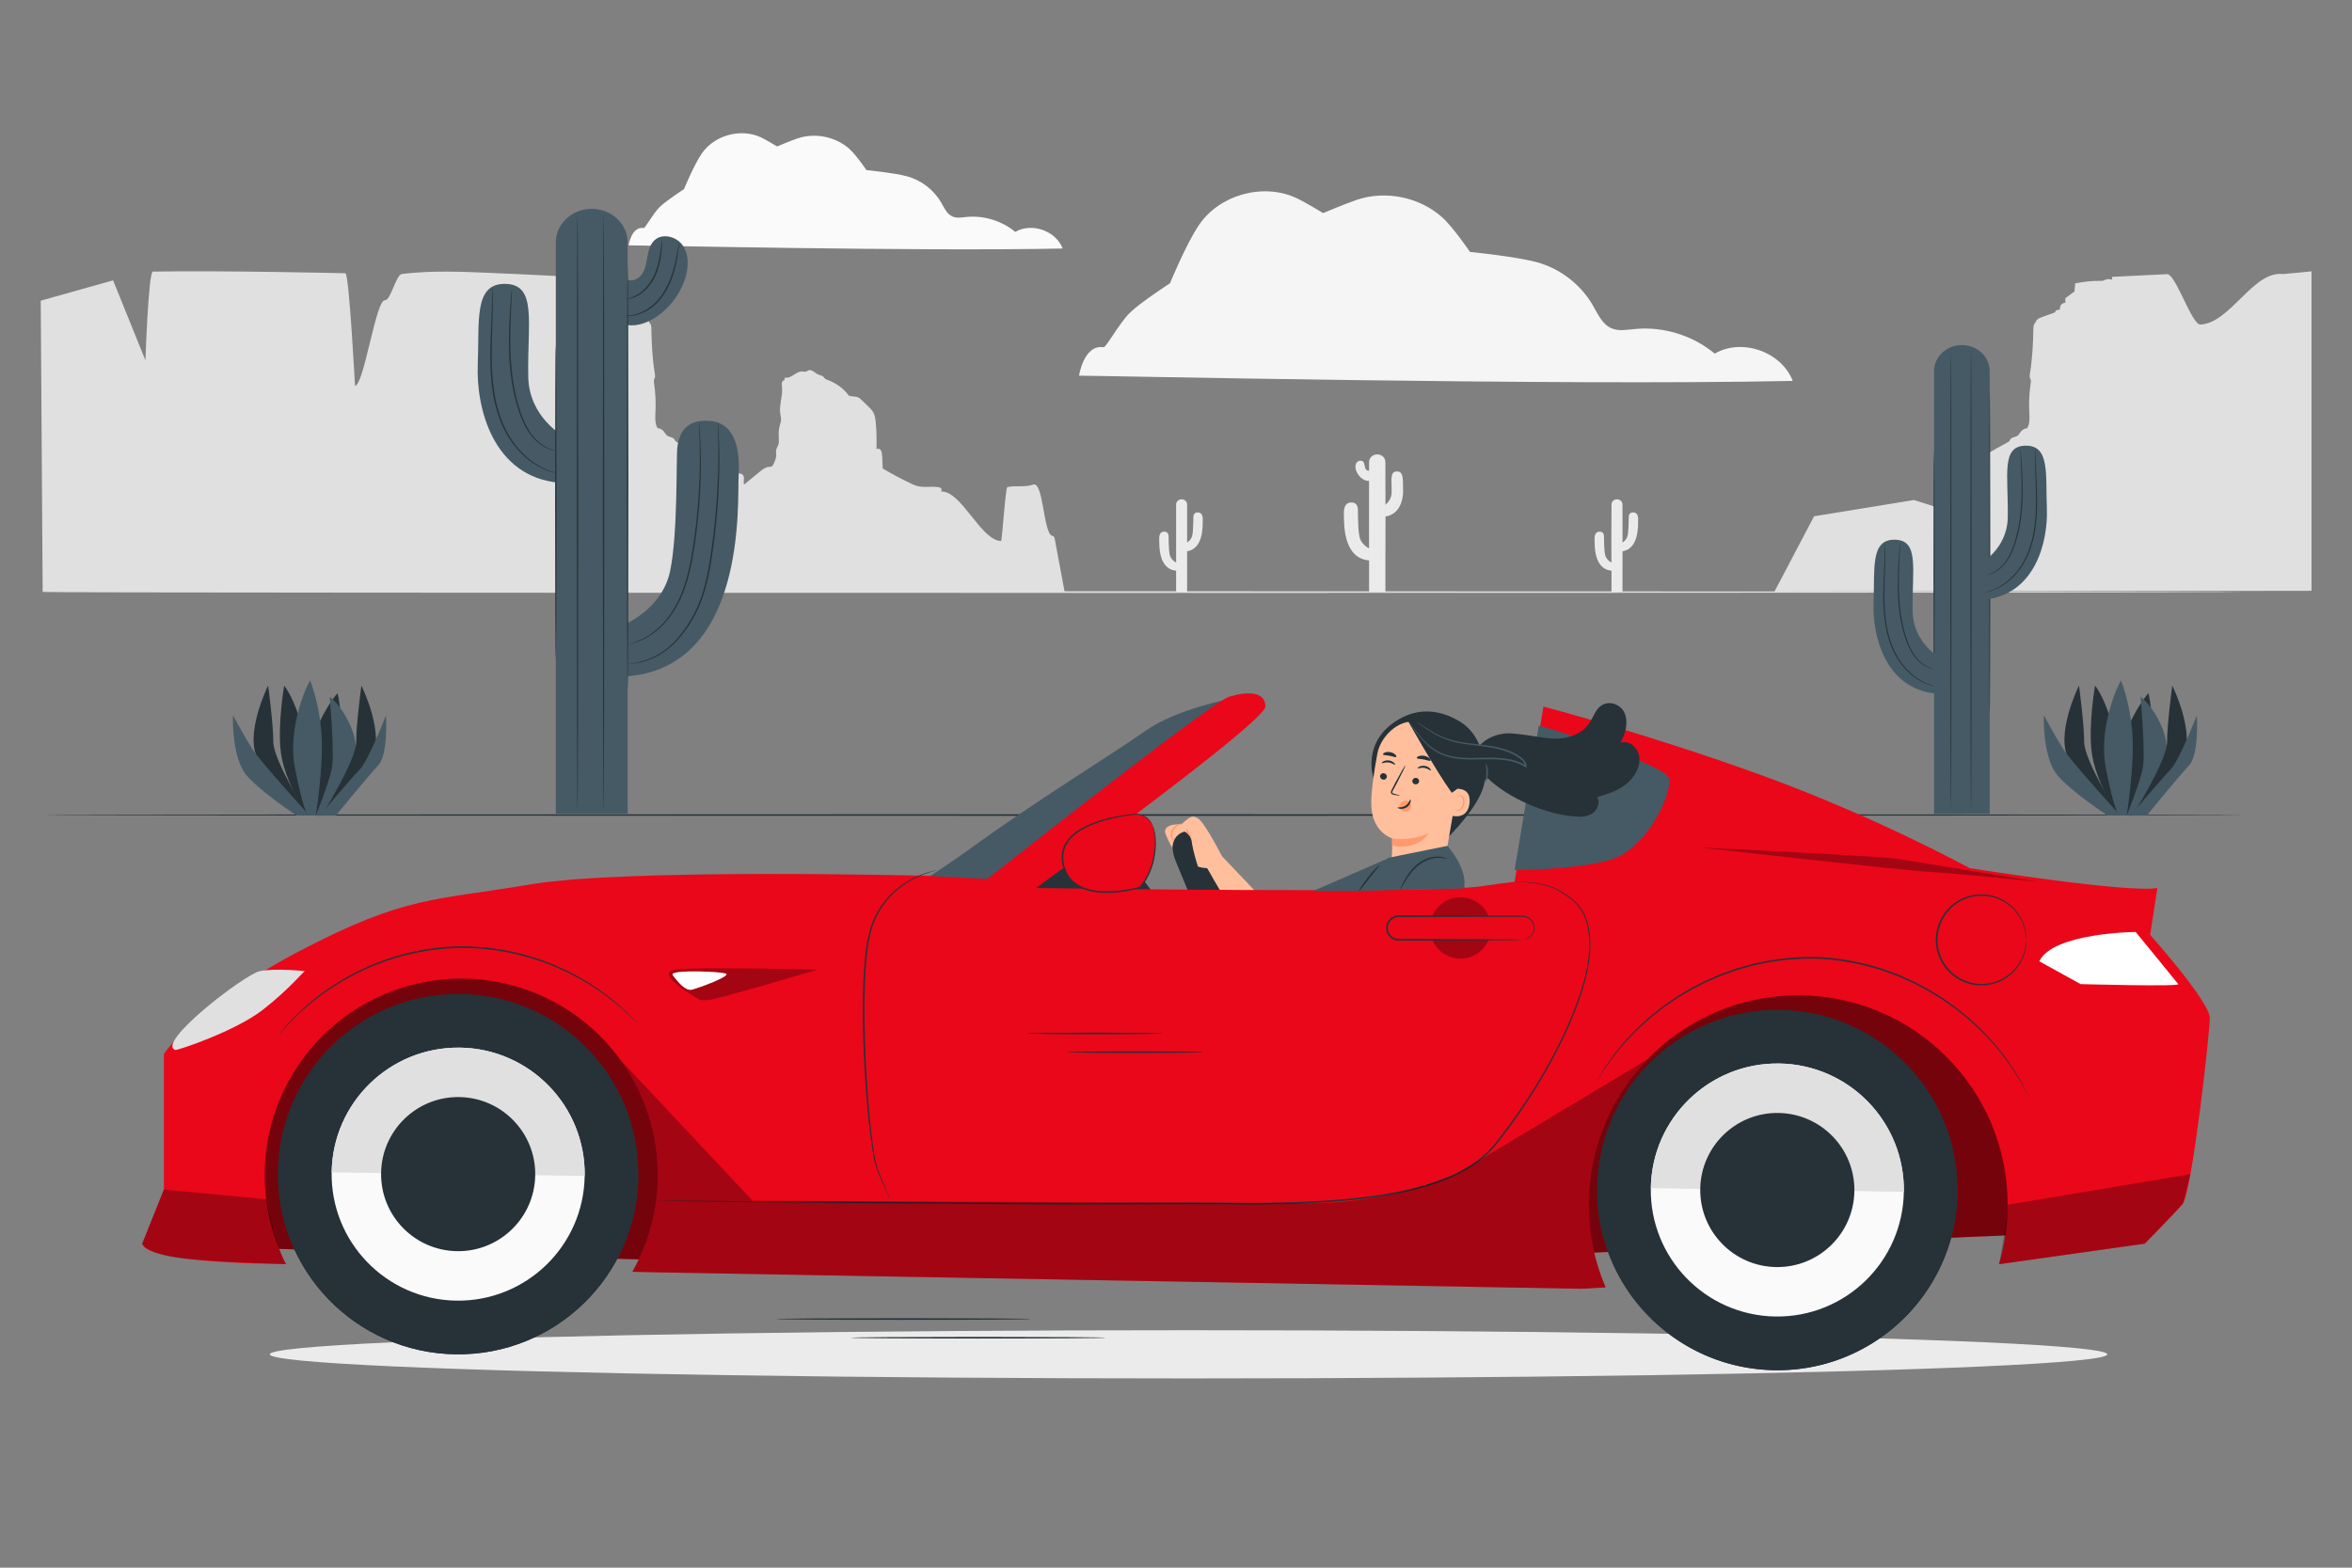 <svg xmlns="http://www.w3.org/2000/svg" viewBox="0 0 750 500"><rect x="0" y="0" width="750" height="500" fill="#808080" stroke="none"/><g id="freepik--background-complete--inject-233"><ellipse cx="378.99" cy="431.95" rx="292.97" ry="7.69" style="fill:#ebebeb;"></ellipse><path d="M13.61,188.84c0,.87-.62-92.94-.62-92.94l23.07-6.48,10.32,25.5s.91-27.41,2.32-28.29c22.3-.4,61.45,.52,61.45,.52,1.19,.36,3.05,35.91,3.05,35.91,2.89-.27,6.64-27.48,9.54-27.3,1.83,.12,3.56-8.14,5.38-8.37,9.5-1.17,19.11-.75,28.67-.33,2.76,.12,5.52,.24,8.28,.36,5.93,.26,11.66,.61,17.59,.87-.13,.3-.19,.76,.12,.84,.1,.02,.2,0,.3-.03,.55-.15,1.15-.11,1.68,.11,.22,.09,.43,.21,.66,.28,.28,.08,.59,.08,.88,.07,2.67-.03,5.48,.25,8.09,.81-.04,.73,.23,1.83,.19,2.56,.97,.71,1.95,1.43,2.92,2.14,.01,.46,.02,1.05,.03,1.51,.89-.07,1.74,.77,1.67,1.66,0,.12-.03,.24,.03,.34,.05,.08,.13,.13,.22,.16,.24,.09,.51,.08,.76,.14,.25,.07,.59,.47,.57,.72,1.45,.53,2.9,1.05,4.35,1.58,.38,.14,.76,.28,1.08,.52,.32,.24,.83,.82,.85,1.22,.56,.39,.63,1.17,.64,1.85,.11,4.76,.3,9.53,1.08,14.22,.08,.5,.17,1.02,.02,1.5-.08,.24-.21,.45-.27,.69-.08,.31-.03,.64,.02,.95,.48,3.2,.63,6.46,.44,9.69-.09,1.48-.13,3.51,.71,4.73,.74,.07,1.45,.44,1.93,1.01,.4,.47,.67,1.08,1.18,1.43,.68,.47,1.71,.4,2.2,1.07,.14,.19,.21,.42,.36,.6,.15,.18,.36,.29,.56,.41,1.15,.63,2.3,1.26,3.45,1.89,1.32,.72,2.64,1.45,3.78,2.42,.67,.57,1.27,1.22,1.99,1.72,2.47,1.7,6.09,1.45,8.08,3.69,.88,0,1.75,.07,2.61,.22,.35,.06,.71,.14,.97,.38,.79,.72,.13,2.16,.44,3.18,1.71-1.4,3.41-2.8,5.12-4.2,.81-.67,1.69-1.36,2.74-1.46,.36-.03,.75,0,1.05-.21,.21-.15,.33-.39,.45-.62,.46-.94,.92-1.91,.92-2.95,0-.54-.13-1.08-.03-1.6,.12-.61,.53-1.13,.72-1.73,.16-.52,.15-1.08,.13-1.63-.05-1.43-.12-2.88,.24-4.27,.16-.6,.4-1.18,.46-1.8,.07-.77-.16-1.54-.26-2.31-.36-2.75,.86-5.52,.58-8.28-.05-.47-.14-.95-.04-1.41,.1-.46,.3-.76,.77-.8,.05-.3,.1-.61,.16-.91,1.94,.59,3.57-2.04,5.59-1.91,.38,.02,.77,.15,1.13,.04,.28-.08,.51-.28,.78-.39,1.08-.42,2.04,.79,3.1,1.28,.6,.28,1.34,.34,1.79,.83,.16,.17,.26,.38,.44,.53,.18,.16,.42,.25,.65,.33,1.23,.45,2.41,1.05,3.51,1.78,.62,.41,1.19,.88,1.73,1.39,.59,.56,1.24,1.21,1.64,1.88,.97,.41,2.15,.16,3.1,.63,.41,.2,.74,.52,1.06,.83,.66,.64,1.32,1.28,1.99,1.92,.65,.62,1.3,1.26,1.73,2.05,.52,.96,.65,2.07,.76,3.16,.27,2.87,.31,5.63,.23,8.52,.38-.32,1-.14,1.31,.25,.31,.39,.38,.91,.44,1.4,.18,1.47,.15,3.02,.23,4.5,2.92,1.74,5.91,3.34,8.98,4.8,.61,.29,1.22,.58,1.87,.76,2.22,.64,4.6,.05,6.88,.41,.32,.05,.66,.13,.89,.35,.24,.22,.2,.81-.01,1.05,6.47-.38,12.68,15.63,19.15,15.77,.36-.5,1.39-17.03,1.99-17.18,2.63-.64,5.64,.14,8.18-.8,3.39-1.26,3.26,15.55,6.12,16.31,.37,.1,.69,.34,.76,.72l3.22,17.19H13.61Z" style="fill:#e0e0e0;"></path><path d="M565.85,188.65l12.62-23.99,31.84-5.19,15.19,4.84,5.45-17.19c.72-.5,1.32-1.15,1.99-1.72,1.14-.97,2.47-1.7,3.78-2.42,1.15-.63,2.3-1.26,3.45-1.89,.2-.11,.41-.23,.56-.41,.15-.18,.22-.41,.36-.6,.48-.67,1.51-.61,2.2-1.07,.51-.35,.78-.96,1.18-1.43,.48-.57,1.19-.93,1.93-1.01,.84-1.22,.8-3.25,.71-4.73-.19-3.23-.04-6.49,.44-9.69,.05-.32,.1-.64,.02-.95-.06-.24-.19-.46-.27-.69-.15-.48-.07-1,.02-1.5,.78-4.7,.97-9.47,1.08-14.22,.02-.68,.08-1.46,.64-1.85,.03-.4,.53-.98,.85-1.22,.32-.24,.71-.38,1.08-.52,1.45-.53,2.9-1.05,4.35-1.58-.03-.26,.32-.66,.57-.72,.25-.07,.52-.06,.76-.14,.09-.03,.17-.08,.22-.16,.06-.1,.04-.22,.03-.34-.06-.89,.79-1.73,1.67-1.66,.01-.46,.02-1.05,.03-1.51,.97-.71,1.95-1.43,2.92-2.14-.04-.73,.23-1.83,.19-2.56,2.61-.56,5.42-.84,8.09-.81,.3,0,.6,0,.88-.07,.23-.07,.44-.19,.66-.28,.53-.22,1.13-.26,1.68-.11,.1,.03,.2,.06,.3,.03,.32-.08,.26-.54,.12-.84,5.93-.26,11.66-.61,17.59-.87,2.76-.12,7.86,16.19,10.62,16.07,9.56-.42,16.83-17.27,26.33-16.1l9.11-.86v101.88l-171.26,.25Z" style="fill:#e0e0e0;"></path><path d="M351.92,110.74c.8,.13,4.95-7.64,8.4-11.01,3.45-3.37,12.76-9.38,12.76-9.38,0,0,5.13-12.52,9.24-18.58,6.56-9.69,20.48-13.54,31.08-8.6,2.74,1.27,8.51,4.79,8.51,4.79,0,0,7.07-2.97,10.62-4.19,9.18-3.14,19.97-.98,27.24,5.44,3.48,3.07,8.98,11.14,8.98,11.14,0,0,14.53,1.45,21.21,3.25,7.48,2.01,14.08,7.08,17.96,13.79,1.6,2.76,2.99,6.02,5.91,7.3,2.28,1,4.88,.5,7.36,.26,9.12-.91,18.55,1.98,25.6,7.84,8.62-5.06,21.29-.62,24.87,8.7-75.95,1.61-225.88-1.8-227.58-1.67,0,0,1.51-10.06,7.85-9.07Z" style="fill:#f5f5f5;"></path><path d="M205.24,72.74c.49,.08,3.01-4.65,5.11-6.7,2.1-2.05,7.76-5.71,7.76-5.71,0,0,3.12-7.62,5.62-11.3,3.99-5.89,12.46-8.23,18.9-5.23,1.66,.78,5.17,2.91,5.17,2.91,0,0,4.3-1.81,6.46-2.55,5.58-1.91,12.15-.6,16.57,3.31,2.12,1.87,5.46,6.78,5.46,6.78,0,0,8.84,.88,12.9,1.97,4.55,1.22,8.57,4.31,10.92,8.38,.97,1.68,1.82,3.66,3.59,4.44,1.38,.61,2.97,.31,4.47,.16,5.54-.55,11.28,1.21,15.57,4.77,5.24-3.08,12.95-.38,15.13,5.29-46.19,.98-137.38-1.1-138.42-1.01,0,0,.92-6.12,4.77-5.52Z" style="fill:#fafafa;"></path><path d="M715.8,188.84c0,.14-157.2,.26-351.08,.26s-351.11-.12-351.11-.26,157.17-.26,351.11-.26,351.08,.12,351.08,.26Z" style="fill:#e0e0e0;"></path><g><path d="M436.57,188.7h5.2v-41.34c0-1.35-1.16-2.44-2.6-2.44h0c-1.43,0-2.6,1.09-2.6,2.44v41.34Z" style="fill:#ebebeb;"></path><path d="M436.67,150.02c-.38,.22-.9,0-1.15-.37-.25-.37-.31-.82-.38-1.26-.08-.44-.19-.9-.52-1.19-.59-.53-1.62-.25-2.06,.41-.44,.66-.4,1.54-.17,2.3,.37,1.22,1.2,2.3,2.29,2.96,.67,.41,1.52,.66,2.25,.38" style="fill:#ebebeb;"></path><path d="M441.16,161.4s2.54-1.34,2.6-4.31c.08-3.95-.68-6.73,1.71-6.73,2.24,0,1.81,2.72,1.94,5.82,.13,3.11-1.07,8.16-5.95,8.57,0,0-1.51-1.53-.31-3.35Z" style="fill:#ebebeb;"></path><path d="M436.84,175.02s-2.78-1.09-3.35-3.91c-.57-2.81-.42-8.23-.52-8.96-.1-.73-.42-2.04-2.34-1.88-1.93,.16-2.19,2.24-2.08,3.96,.1,1.72-.69,14.05,8.3,14.53,0,0,1.42-1.62,0-3.75Z" style="fill:#ebebeb;"></path><path d="M441.77,177.5s.05-5.08,.05-11.36-.02-11.36-.05-11.36-.05,5.08-.05,11.36,.02,11.36,.05,11.36Z" style="fill:#e0e0e0;"></path><path d="M436.57,179.67s.05-6.85,.05-15.3-.02-15.31-.05-15.31-.05,6.85-.05,15.31,.02,15.3,.05,15.3Z" style="fill:#e0e0e0;"></path><path d="M440.19,188.48s.05-9.66,.05-21.58-.02-21.58-.05-21.58-.05,9.66-.05,21.58,.02,21.58,.05,21.58Z" style="fill:#e0e0e0;"></path><path d="M438.31,188.48s.05-9.66,.05-21.58-.02-21.58-.05-21.58-.05,9.66-.05,21.58,.02,21.58,.05,21.58Z" style="fill:#e0e0e0;"></path><path d="M431.41,160.34s0,.02,0,.05v.14c-.02,.12-.04,.3-.05,.53-.03,.46-.06,1.12-.07,1.94-.02,1.64,.08,3.91,.46,6.38,.19,1.24,.44,2.41,.85,3.42,.4,1.01,.98,1.83,1.58,2.4,.6,.57,1.2,.89,1.63,1.04,.43,.16,.69,.18,.69,.18,0,0-.01,0-.04-.02l-.13-.04c-.06-.01-.13-.04-.21-.06-.08-.03-.18-.06-.28-.1-.42-.16-1.01-.49-1.6-1.06-.59-.56-1.15-1.38-1.55-2.38-.4-1-.65-2.17-.84-3.4-.38-2.47-.49-4.67-.49-6.31,0-.82,.02-1.54,.04-2,0-.22,.02-.4,.02-.53v-.14s0-.05,0-.05Z" style="fill:#e0e0e0;"></path><path d="M430.05,160.4s0,.02,0,.05v.15c-.02,.14-.04,.33-.05,.59-.03,.51-.05,1.26-.05,2.18,.02,1.9,.16,4.45,.61,7.17,.23,1.39,.57,2.71,1.16,3.78,.58,1.07,1.28,1.95,2.03,2.51,.37,.28,.74,.48,1.07,.63,.34,.14,.64,.23,.9,.28,.13,.02,.24,.05,.34,.06l.25,.02h.15s.05,.02,.05,.01c0,0-.02,0-.05-.01l-.15-.02-.25-.03-.33-.07c-.25-.06-.55-.15-.88-.3-.33-.15-.69-.36-1.05-.64-.73-.56-1.41-1.43-1.99-2.5-.58-1.07-.91-2.38-1.14-3.76-.45-2.77-.6-5.31-.64-7.15-.02-.92,0-1.66,.02-2.18,0-.25,.02-.45,.02-.59v-.15s0-.05,0-.05Z" style="fill:#e0e0e0;"></path><path d="M441.67,164.05s.05,0,.16-.03c.1-.02,.25-.06,.44-.12,.37-.12,.9-.37,1.46-.8,.72-.56,.98-.78,1.6-1.88,.47-.82,.79-1.81,.97-2.87,.18-1.07,.21-2.1,.2-3.03-.01-.93-.06-1.77-.08-2.47-.03-.7-.04-1.27-.04-1.67v-.45c0-.1,0-.16,0-.16s0,.05-.02,.16c0,.1-.01,.26-.02,.45-.01,.39-.01,.96,0,1.67,.02,.7,.06,1.54,.06,2.47,0,.93-.03,1.95-.21,3.01-.18,1.05-.5,2.04-.95,2.84-.45,.81-1.02,1.44-1.57,1.87-.55,.44-1.07,.69-1.43,.82-.18,.07-.33,.11-.43,.14-.1,.03-.15,.04-.15,.05Z" style="fill:#e0e0e0;"></path><path d="M444.94,150.69s0,.05,0,.13c0,.1,0,.22,.02,.38,.02,.34,.04,.81,.07,1.39,.05,1.17,.11,2.81-.13,4.59-.12,.89-.32,1.72-.57,2.46-.33,.99-.49,1.26-.96,1.8-.38,.44-.79,.7-1.09,.83-.3,.13-.48,.16-.48,.17,0,0,.05,0,.13-.02,.08-.02,.21-.05,.36-.11,.31-.12,.73-.37,1.13-.82,.4-.44,.74-1.08,.99-1.82,.25-.74,.46-1.58,.58-2.47,.24-1.79,.17-3.43,.11-4.6-.03-.59-.07-1.06-.1-1.39l-.04-.38c0-.09-.02-.13-.02-.13Z" style="fill:#e0e0e0;"></path><path d="M434.07,147.18s0,.08,0,.21,.02,.33,.04,.58c.05,.49,.15,1.17,.48,1.86,.42,.9,.75,1.13,1.3,1.4,.22,.11,.41,.17,.55,.2,.14,.03,.21,.03,.21,.02,0-.02-.31-.04-.73-.28-.42-.23-.92-.71-1.24-1.38-.32-.67-.43-1.34-.5-1.82-.03-.22-.06-.42-.08-.57-.02-.14-.03-.21-.04-.21Z" style="fill:#e0e0e0;"></path><path d="M432.83,147.32s0,.1,.02,.28c.02,.18,.06,.45,.11,.77,.12,.64,.3,1.55,.79,2.44,.27,.49,.58,.85,.89,1.11,.33,.29,.69,.48,1,.6,.31,.11,.58,.15,.76,.16,.09,0,.16,0,.21,0,.05,0,.07,0,.07,0,0-.02-.42,.02-1.03-.22-.3-.12-.64-.32-.96-.6-.32-.28-.62-.66-.86-1.09-.49-.87-.68-1.77-.81-2.4-.06-.31-.11-.56-.15-.76-.03-.18-.06-.28-.06-.28Z" style="fill:#e0e0e0;"></path></g><g><path d="M513.88,188.7h3.49v-27.81c0-.91-.78-1.64-1.75-1.64h0c-.97,0-1.75,.73-1.75,1.64v27.81Z" style="fill:#ebebeb;"></path><path d="M514.06,179.5s-1.87-.74-2.25-2.63c-.39-1.89-.28-5.54-.35-6.03-.07-.49-.28-1.37-1.58-1.26s-1.47,1.51-1.4,2.66c.07,1.16-.46,9.45,5.58,9.78,0,0,.96-1.09,0-2.52Z" style="fill:#ebebeb;"></path><path d="M517.37,181.17s.03-3.42,.03-7.64-.02-7.64-.03-7.64-.03,3.42-.03,7.64,.02,7.64,.03,7.64Z" style="fill:#e0e0e0;"></path><path d="M513.88,182.62s.03-4.61,.03-10.29-.02-10.3-.03-10.3-.03,4.61-.03,10.3,.02,10.29,.03,10.29Z" style="fill:#e0e0e0;"></path><path d="M516.32,188.55s.03-6.5,.03-14.51-.02-14.51-.03-14.51-.03,6.5-.03,14.51,.02,14.51,.03,14.51Z" style="fill:#e0e0e0;"></path><path d="M515.05,188.55s.03-6.5,.03-14.51-.02-14.51-.03-14.51-.03,6.5-.03,14.51,.02,14.51,.03,14.51Z" style="fill:#e0e0e0;"></path><path d="M510.41,169.62s0,.01,0,.03v.09c-.02,.08-.03,.2-.04,.35-.02,.31-.04,.75-.05,1.3-.01,1.1,.05,2.63,.31,4.29,.13,.83,.3,1.62,.57,2.3,.27,.68,.66,1.23,1.07,1.61,.4,.38,.81,.6,1.1,.7,.29,.11,.46,.12,.46,.12,0,0,0,0-.03-.01l-.09-.02s-.09-.02-.14-.04c-.06-.02-.12-.04-.19-.07-.28-.11-.68-.33-1.07-.71-.4-.38-.77-.93-1.04-1.6-.27-.67-.44-1.46-.56-2.29-.26-1.66-.33-3.14-.33-4.24,0-.55,.01-1.04,.03-1.34v-.35l.02-.09s0-.03,0-.03Z" style="fill:#e0e0e0;"></path><path d="M509.49,169.66s0,.01,0,.03v.1c-.02,.09-.03,.23-.04,.4-.02,.35-.04,.85-.03,1.47,.01,1.28,.11,2.99,.41,4.82,.15,.93,.38,1.82,.78,2.55,.39,.72,.86,1.31,1.36,1.69,.25,.19,.5,.32,.72,.43,.23,.09,.43,.16,.6,.19,.09,.02,.16,.03,.23,.04l.17,.02h.1s.04,.01,.04,0c0,0-.01,0-.03,0l-.1-.02-.17-.02-.22-.05c-.17-.04-.37-.1-.59-.2-.22-.1-.47-.24-.71-.43-.49-.38-.95-.96-1.34-1.68-.39-.72-.62-1.6-.77-2.53-.31-1.86-.4-3.57-.43-4.81-.01-.62,0-1.12,.01-1.47v-.4l.02-.1s0-.04,0-.04Z" style="fill:#e0e0e0;"></path><g><path d="M516.78,173.36s1.87-.74,2.25-2.63,.28-5.54,.35-6.03,.28-1.37,1.58-1.26,1.47,1.51,1.4,2.66c-.07,1.16,.46,9.45-5.58,9.78,0,0-.96-1.09,0-2.52Z" style="fill:#ebebeb;"></path><path d="M520.43,163.49s0,.01,0,.03v.09c.02,.08,.03,.2,.04,.35,.02,.31,.04,.75,.05,1.31,.01,1.1-.05,2.63-.31,4.29-.13,.83-.3,1.62-.57,2.3-.27,.68-.66,1.23-1.07,1.61-.4,.38-.81,.6-1.1,.7-.29,.11-.46,.12-.46,.12,0,0,0,0,.03-.01l.09-.02s.09-.02,.14-.04c.06-.02,.12-.04,.19-.07,.28-.11,.68-.33,1.07-.71,.4-.38,.77-.93,1.04-1.6,.27-.67,.44-1.46,.56-2.29,.26-1.66,.33-3.14,.33-4.24,0-.55-.01-1.04-.03-1.34v-.35l-.02-.09s0-.03,0-.03Z" style="fill:#e0e0e0;"></path><path d="M521.35,163.53s0,.01,0,.04v.1c.02,.09,.03,.22,.04,.4,.02,.35,.04,.85,.03,1.47-.01,1.28-.11,2.99-.41,4.82-.15,.93-.38,1.82-.78,2.55-.39,.72-.86,1.31-1.36,1.69-.25,.19-.5,.32-.72,.43-.23,.09-.43,.16-.6,.19-.09,.02-.16,.03-.23,.04l-.17,.02h-.1s-.04,.01-.04,0c0,0,.01,0,.03,0l.1-.02,.17-.02,.22-.05c.17-.04,.37-.1,.59-.2,.22-.1,.47-.24,.71-.43,.49-.38,.95-.96,1.34-1.68,.39-.72,.62-1.6,.77-2.53,.31-1.86,.4-3.57,.43-4.81,.01-.62,0-1.12-.01-1.47,0-.17-.01-.3-.01-.4v-.1s0-.04,0-.04Z" style="fill:#e0e0e0;"></path></g></g><g><path d="M375.05,188.7h3.49v-27.81c0-.91-.78-1.64-1.75-1.64h0c-.97,0-1.75,.73-1.75,1.64v27.81Z" style="fill:#ebebeb;"></path><path d="M375.23,179.5s-1.87-.74-2.25-2.63c-.39-1.89-.28-5.54-.35-6.03-.07-.49-.28-1.37-1.58-1.26s-1.47,1.51-1.4,2.66c.07,1.16-.46,9.45,5.58,9.78,0,0,.96-1.09,0-2.52Z" style="fill:#ebebeb;"></path><path d="M378.54,181.17s.03-3.42,.03-7.64-.02-7.64-.03-7.64-.03,3.42-.03,7.64,.02,7.64,.03,7.64Z" style="fill:#e0e0e0;"></path><path d="M375.05,182.62s.03-4.61,.03-10.29-.02-10.3-.03-10.3-.03,4.61-.03,10.3,.02,10.29,.03,10.29Z" style="fill:#e0e0e0;"></path><path d="M377.49,188.55s.03-6.5,.03-14.51-.02-14.51-.03-14.51-.03,6.5-.03,14.51,.02,14.51,.03,14.51Z" style="fill:#e0e0e0;"></path><path d="M376.22,188.55s.03-6.5,.03-14.51-.02-14.51-.03-14.51-.03,6.5-.03,14.51,.02,14.51,.03,14.51Z" style="fill:#e0e0e0;"></path><path d="M371.58,169.62s0,.01,0,.03v.09c-.02,.08-.03,.2-.04,.35-.02,.31-.04,.75-.05,1.3-.01,1.1,.05,2.63,.31,4.29,.13,.83,.3,1.62,.57,2.3,.27,.68,.66,1.23,1.07,1.61,.4,.38,.81,.6,1.1,.7,.29,.11,.46,.12,.46,.12,0,0,0,0-.03-.01l-.09-.02s-.09-.02-.14-.04c-.06-.02-.12-.04-.19-.07-.28-.11-.68-.33-1.07-.71-.4-.38-.77-.93-1.04-1.6-.27-.67-.44-1.46-.56-2.29-.26-1.66-.33-3.14-.33-4.24,0-.55,.01-1.04,.03-1.34,0-.15,.01-.27,.01-.35v-.09s0-.03,0-.03Z" style="fill:#e0e0e0;"></path><path d="M370.66,169.66s0,.01,0,.03v.1c-.02,.09-.03,.23-.04,.4-.02,.35-.04,.85-.03,1.47,.01,1.28,.11,2.99,.41,4.82,.15,.93,.38,1.82,.78,2.55,.39,.72,.86,1.31,1.36,1.69,.25,.19,.5,.32,.72,.43,.23,.09,.43,.16,.6,.19,.09,.02,.16,.03,.23,.04l.17,.02h.1s.04,.01,.04,0c0,0-.01,0-.03,0l-.1-.02-.17-.02-.22-.05c-.17-.04-.37-.1-.59-.2-.22-.1-.47-.24-.71-.43-.49-.38-.95-.96-1.34-1.68-.39-.72-.62-1.6-.77-2.53-.31-1.86-.4-3.57-.43-4.81-.01-.62,0-1.12,.01-1.47v-.4l.02-.1s0-.04,0-.04Z" style="fill:#e0e0e0;"></path><g><path d="M377.95,173.36s1.87-.74,2.25-2.63c.39-1.89,.28-5.54,.35-6.03s.28-1.37,1.58-1.26c1.3,.11,1.47,1.51,1.4,2.66-.07,1.16,.46,9.45-5.58,9.78,0,0-.96-1.09,0-2.52Z" style="fill:#ebebeb;"></path><path d="M381.6,163.49s0,.01,0,.03v.09c.02,.08,.03,.2,.04,.35,.02,.31,.04,.75,.05,1.31,.01,1.1-.05,2.63-.31,4.29-.13,.83-.3,1.62-.57,2.3-.27,.68-.66,1.23-1.07,1.61-.4,.38-.81,.6-1.1,.7-.29,.11-.46,.12-.46,.12,0,0,0,0,.03-.01l.09-.02s.09-.02,.14-.04c.06-.02,.12-.04,.19-.07,.28-.11,.68-.33,1.07-.71,.4-.38,.77-.93,1.04-1.6,.27-.67,.44-1.46,.56-2.29,.26-1.66,.33-3.14,.33-4.24,0-.55-.01-1.04-.03-1.34,0-.15-.01-.27-.01-.35v-.09s0-.03,0-.03Z" style="fill:#e0e0e0;"></path><path d="M382.52,163.53s0,.01,0,.04v.1c.02,.09,.03,.22,.04,.4,.02,.35,.04,.85,.03,1.47-.01,1.28-.11,2.99-.41,4.82-.15,.93-.38,1.82-.78,2.55-.39,.72-.86,1.31-1.36,1.69-.25,.19-.5,.32-.72,.43-.23,.09-.43,.16-.6,.19-.09,.02-.16,.03-.23,.04l-.17,.02h-.1s-.04,.01-.04,0,.01,0,.03,0l.1-.02,.17-.02,.22-.05c.17-.04,.37-.1,.59-.2,.22-.1,.47-.24,.71-.43,.49-.38,.95-.96,1.34-1.68,.39-.72,.62-1.6,.77-2.53,.31-1.86,.4-3.57,.43-4.81,.01-.62,0-1.12-.01-1.47v-.4l-.02-.1s0-.04,0-.04Z" style="fill:#e0e0e0;"></path></g></g></g><g id="freepik--Floor--inject-233"><path d="M715.8,259.94c0,.14-157.2,.26-351.08,.26s-351.11-.12-351.11-.26,157.17-.26,351.11-.26,351.08,.12,351.08,.26Z" style="fill:#263238;"></path></g><g id="freepik--Plant--inject-233"><g><path d="M107.64,221.14c-.45,.15-9.76,12.05-9.42,24.64s1.6,14.11,1.6,14.11l2.46,.31s5.14-14,6.12-23.26c.98-9.26-.76-15.8-.76-15.8Z" style="fill:#263238;"></path><path d="M90.62,218.65s-2.14,12.42-1.08,21.11c1.15,9.47,8.13,19.93,8.13,19.93l3.04-4.83-3.31-19.07s-2.58-11.56-6.77-17.13Z" style="fill:#263238;"></path><g><path d="M98.9,217.05c-.41,.23-7.46,14.39-4.83,27.98,2.62,13.59,4.14,15.08,4.14,15.08h2.49s2.54-15.88,1.82-26.04c-.72-10.17-3.62-17.02-3.62-17.02Z" style="fill:#455a64;"></path><path d="M105.12,222.19s1.66,18.16,.69,22.96-5.11,14.96-5.11,14.96h1.95s6.2-9.02,9.79-16.22c3.59-7.2-2.76-18.16-7.32-21.7Z" style="fill:#455a64;"></path><path d="M85.51,218.65c-.28,.46-7.73,15.99-3.18,23.53,4.56,7.54,12.29,17.93,12.29,17.93h3.59s-11.05-17.59-11.05-23.41-1.66-18.05-1.66-18.05Z" style="fill:#263238;"></path><path d="M115.23,218.65c.28,.46,7.73,15.99,3.18,23.53-4.56,7.54-12.29,17.93-12.29,17.93h-3.59s11.05-17.59,11.05-23.41,1.66-18.05,1.66-18.05Z" style="fill:#263238;"></path><path d="M74.32,228.13c-.14,.34-.41,13.82,4.42,19.3s15.88,12.68,15.88,12.68l4.02-.05s-15.63-17.08-18.39-21.48c-2.76-4.4-5.94-10.45-5.94-10.45Z" style="fill:#455a64;"></path><path d="M123.08,228.13s-5.52,14.39-8.43,17.36c-2.9,2.97-12.71,14.62-12.71,14.62h5.16s10.18-12.45,13.49-15.99c3.32-3.54,2.49-15.99,2.49-15.99Z" style="fill:#455a64;"></path></g></g><g><path d="M685.09,221.14c-.45,.15-9.76,12.05-9.42,24.64s1.6,14.11,1.6,14.11l2.46,.31s5.14-14,6.12-23.26c.98-9.26-.76-15.8-.76-15.8Z" style="fill:#263238;"></path><path d="M668.06,218.65s-2.14,12.42-1.08,21.11c1.15,9.47,8.13,19.93,8.13,19.93l3.04-4.83-3.31-19.07s-2.58-11.56-6.77-17.13Z" style="fill:#263238;"></path><g><path d="M676.35,217.05c-.41,.23-7.46,14.39-4.83,27.98,2.62,13.59,4.14,15.08,4.14,15.08h2.49s2.54-15.88,1.82-26.04c-.72-10.17-3.62-17.02-3.62-17.02Z" style="fill:#455a64;"></path><path d="M682.57,222.19s1.66,18.16,.69,22.96c-.97,4.8-5.11,14.96-5.11,14.96h1.95s6.2-9.02,9.79-16.22c3.59-7.2-2.76-18.16-7.32-21.7Z" style="fill:#455a64;"></path><path d="M662.95,218.65c-.28,.46-7.73,15.99-3.18,23.53,4.56,7.54,12.29,17.93,12.29,17.93h3.59s-11.05-17.59-11.05-23.41-1.66-18.05-1.66-18.05Z" style="fill:#263238;"></path><path d="M692.68,218.65c.28,.46,7.73,15.99,3.18,23.53-4.56,7.54-12.29,17.93-12.29,17.93h-3.59s11.05-17.59,11.05-23.41,1.66-18.05,1.66-18.05Z" style="fill:#263238;"></path><path d="M651.77,228.13c-.14,.34-.41,13.82,4.42,19.3,4.83,5.48,15.88,12.68,15.88,12.68l4.02-.05s-15.63-17.08-18.39-21.48c-2.76-4.4-5.94-10.45-5.94-10.45Z" style="fill:#455a64;"></path><path d="M700.52,228.13s-5.52,14.39-8.43,17.36c-2.9,2.97-12.71,14.62-12.71,14.62h5.16s10.18-12.45,13.49-15.99c3.31-3.54,2.49-15.99,2.49-15.99Z" style="fill:#455a64;"></path></g></g><g><path d="M200.14,259.55h-22.9V77.35c0-5.93,5.13-10.74,11.45-10.74h0c6.32,0,11.45,4.81,11.45,10.74v182.2Z" style="fill:#455a64;"></path><path d="M199.7,89.04c1.68,.99,3.95-.03,5.05-1.64,1.1-1.61,1.35-3.63,1.69-5.55,.34-1.92,.86-3.95,2.3-5.26,2.58-2.36,7.13-1.11,9.06,1.81,1.93,2.92,1.77,6.78,.76,10.13-1.62,5.38-5.29,10.12-10.09,13.04-2.97,1.81-6.68,2.93-9.92,1.66" style="fill:#455a64;"></path><path d="M179.92,139.22s-11.2-5.93-11.47-19c-.36-17.43,3-29.69-7.54-29.68-9.89,0-7.99,11.98-8.56,25.68-.57,13.69,4.73,35.97,26.23,37.77,0,0,6.67-6.77,1.35-14.75Z" style="fill:#455a64;"></path><path d="M198.93,199.24s12.25-4.82,14.78-17.22c2.53-12.4,1.84-36.28,2.3-39.5,.46-3.21,1.84-8.97,10.33-8.28s9.64,9.88,9.19,17.46c-.46,7.58,3.04,61.93-36.59,64.07,0,0-6.28-7.13,0-16.54Z" style="fill:#455a64;"></path><path d="M177.24,210.16c-.12,0-.22-22.41-.22-50.05s.1-50.06,.22-50.06,.22,22.41,.22,50.06-.1,50.05-.22,50.05Z" style="fill:#263238;"></path><path d="M200.14,219.72c-.12,0-.22-30.21-.22-67.46s.1-67.47,.22-67.47,.22,30.2,.22,67.47-.1,67.46-.22,67.46Z" style="fill:#263238;"></path><path d="M184.17,258.56c-.12,0-.22-42.59-.22-95.1s.1-95.11,.22-95.11,.22,42.58,.22,95.11-.1,95.1-.22,95.1Z" style="fill:#263238;"></path><path d="M192.46,258.56c-.12,0-.22-42.59-.22-95.1s.1-95.11,.22-95.11,.22,42.58,.22,95.11-.1,95.1-.22,95.1Z" style="fill:#263238;"></path><path d="M222.88,134.52s.02,.07,.04,.2l.06,.6c.04,.53,.12,1.31,.18,2.32,.14,2.02,.27,4.94,.31,8.55,.09,7.22-.34,17.24-2.03,28.14-.82,5.45-1.94,10.64-3.76,15.09-1.78,4.46-4.33,8.09-6.98,10.57-2.64,2.5-5.29,3.92-7.2,4.6-1.91,.7-3.03,.81-3.03,.81,0,0,.06-.03,.2-.07l.58-.16c.26-.06,.57-.16,.94-.28,.37-.11,.79-.26,1.26-.46,1.87-.73,4.46-2.17,7.04-4.67,2.59-2.48,5.08-6.07,6.82-10.49,1.78-4.41,2.88-9.56,3.7-15,1.68-10.88,2.17-20.86,2.16-28.07,0-3.61-.09-6.53-.17-8.54-.04-.98-.07-1.75-.09-2.32,0-.24-.01-.44-.02-.6,0-.14,0-.21,0-.21Z" style="fill:#263238;"></path><path d="M228.89,134.78s.02,.08,.04,.23c.02,.18,.04,.4,.06,.68,.05,.6,.13,1.47,.18,2.61,.13,2.27,.24,5.55,.21,9.61-.07,8.12-.67,19.35-2.68,31.59-1.01,6.11-2.52,11.92-5.11,16.68-2.56,4.73-5.65,8.61-8.93,11.08-1.63,1.24-3.26,2.13-4.74,2.79-1.5,.62-2.84,1.03-3.95,1.25-.56,.11-1.05,.21-1.49,.28-.43,.04-.79,.08-1.1,.11l-.68,.06c-.15,0-.23,.01-.23,0,0,0,.08-.02,.23-.05,.18-.03,.4-.06,.67-.1,.31-.04,.67-.09,1.09-.15,.43-.09,.92-.2,1.47-.32,1.1-.25,2.42-.68,3.89-1.31,1.45-.68,3.05-1.57,4.64-2.81,3.2-2.47,6.23-6.32,8.76-11.02,2.55-4.71,4.03-10.47,5.03-16.56,2-12.21,2.65-23.42,2.81-31.52,.07-4.05,.01-7.34-.07-9.6-.04-1.11-.07-1.98-.1-2.61,0-.28-.01-.5-.02-.68,0-.15,0-.23,0-.23Z" style="fill:#263238;"></path><path d="M177.67,150.9s-.24-.03-.69-.12c-.45-.08-1.1-.26-1.93-.53-1.65-.54-3.98-1.62-6.45-3.54-2.46-1.92-5.03-4.71-7.07-8.31-2.05-3.59-3.49-7.97-4.28-12.65-.79-4.7-.93-9.24-.88-13.35,.05-4.11,.25-7.8,.37-10.9,.12-3.1,.18-5.61,.18-7.34,0-.83,0-1.5,0-2,0-.46,0-.7,.02-.7,.02,0,.04,.24,.07,.7,.03,.46,.06,1.13,.09,2,.05,1.74,.05,4.25-.04,7.36-.08,3.1-.25,6.8-.27,10.9-.03,4.1,.13,8.61,.91,13.27,.79,4.64,2.2,8.97,4.2,12.53,1.99,3.56,4.5,6.33,6.9,8.26,2.42,1.92,4.7,3.03,6.32,3.62,.82,.29,1.45,.5,1.9,.6,.44,.12,.67,.19,.67,.21Z" style="fill:#263238;"></path><path d="M163.26,91.99s.02,.2,0,.58c-.02,.43-.04,.98-.07,1.67-.07,1.5-.17,3.59-.3,6.14-.2,5.18-.47,12.38,.59,20.22,.52,3.92,1.41,7.59,2.5,10.83,1.09,3.24,2.54,6,4.23,7.94,1.68,1.96,3.5,3.08,4.81,3.66,1.33,.57,2.13,.69,2.12,.73,0,.01-.2-.01-.58-.08-.37-.09-.93-.22-1.61-.49-1.35-.53-3.24-1.64-4.98-3.61-1.76-1.96-3.26-4.76-4.38-8.02-1.12-3.26-2.03-6.96-2.56-10.9-1.07-7.89-.75-15.12-.47-20.3,.15-2.59,.32-4.69,.44-6.14,.06-.69,.12-1.24,.16-1.67,.04-.38,.07-.58,.08-.58Z" style="fill:#263238;"></path><path d="M211.17,76.55s.03,.34,0,.94c-.03,.6-.08,1.48-.2,2.55-.24,2.14-.67,5.16-2.1,8.19-1.44,3.03-3.76,5.2-5.71,6.18-.97,.5-1.83,.77-2.43,.87-.6,.11-.94,.12-.94,.1-.03-.1,1.35-.19,3.21-1.25,1.86-1.02,4.06-3.15,5.46-6.09,1.39-2.95,1.87-5.92,2.19-8.04,.13-.99,.24-1.84,.34-2.53,.08-.6,.13-.93,.17-.93Z" style="fill:#263238;"></path><path d="M216.64,77.15s0,.45-.11,1.25c-.1,.8-.26,1.96-.5,3.39-.51,2.83-1.31,6.85-3.5,10.76-1.1,1.94-2.45,3.63-3.92,4.89-1.47,1.27-3.02,2.12-4.39,2.62-1.38,.5-2.56,.68-3.37,.72-.41,.02-.72,.02-.94,0-.21-.01-.33-.03-.32-.04-.02-.11,1.84,.09,4.52-.97,1.32-.53,2.82-1.39,4.24-2.64,1.42-1.24,2.73-2.9,3.8-4.8,2.15-3.83,2.99-7.79,3.58-10.6,.26-1.36,.47-2.49,.64-3.36,.15-.79,.25-1.23,.28-1.23Z" style="fill:#263238;"></path></g><g><path d="M634.47,259.55h-17.74V118.38c0-4.6,3.97-8.32,8.87-8.32h0c4.9,0,8.87,3.73,8.87,8.32v141.17Z" style="fill:#455a64;"></path><path d="M616.73,221.28c-.1,0-.17-17.36-.17-38.78s.08-38.78,.17-38.78,.17,17.36,.17,38.78-.08,38.78-.17,38.78Z" style="fill:#263238;"></path><path d="M634.47,228.69c-.1,0-.17-23.4-.17-52.27s.08-52.27,.17-52.27,.17,23.4,.17,52.27-.08,52.27-.17,52.27Z" style="fill:#263238;"></path><path d="M622.1,258.78c-.1,0-.17-33-.17-73.69s.08-73.7,.17-73.7,.17,32.99,.17,73.7-.08,73.69-.17,73.69Z" style="fill:#263238;"></path><path d="M628.52,258.78c-.1,0-.17-33-.17-73.69s.08-73.7,.17-73.7,.17,32.99,.17,73.7-.08,73.69-.17,73.69Z" style="fill:#263238;"></path><g><path d="M618.8,209.85s-8.68-4.59-8.89-14.72c-.28-13.51,2.33-23-5.85-23-7.66,0-6.19,9.28-6.63,19.89-.44,10.61,3.66,27.87,20.32,29.26,0,0,5.17-5.24,1.04-11.43Z" style="fill:#455a64;"></path><path d="M617.06,218.9s-.19-.02-.53-.09c-.35-.06-.85-.2-1.5-.41-1.28-.42-3.08-1.26-5-2.74-1.9-1.49-3.89-3.65-5.47-6.44-1.59-2.78-2.7-6.17-3.32-9.8-.61-3.64-.72-7.16-.68-10.34,.04-3.19,.2-6.05,.29-8.45,.1-2.4,.14-4.35,.14-5.69,0-.65,0-1.16,0-1.55,0-.35,0-.54,.02-.54s.03,.18,.05,.54c.03,.35,.05,.88,.07,1.55,.04,1.35,.03,3.29-.03,5.7-.06,2.41-.19,5.27-.21,8.44-.02,3.17,.1,6.67,.7,10.28,.61,3.6,1.7,6.95,3.26,9.71,1.54,2.76,3.49,4.91,5.35,6.4,1.87,1.49,3.64,2.35,4.89,2.8,.63,.22,1.13,.38,1.47,.47,.34,.1,.52,.15,.52,.16Z" style="fill:#263238;"></path><path d="M605.9,173.26s.01,.16,0,.45c-.01,.33-.03,.76-.06,1.3-.06,1.17-.14,2.78-.23,4.76-.16,4.01-.37,9.59,.46,15.67,.4,3.04,1.1,5.88,1.94,8.39,.84,2.51,1.97,4.65,3.28,6.15,1.3,1.52,2.71,2.39,3.73,2.83,1.03,.44,1.65,.53,1.64,.57,0,.01-.16,0-.45-.06-.29-.07-.72-.17-1.25-.38-1.05-.41-2.51-1.27-3.86-2.8-1.36-1.52-2.53-3.68-3.4-6.21-.87-2.53-1.58-5.39-1.98-8.45-.83-6.12-.58-11.71-.36-15.73,.12-2.01,.25-3.63,.34-4.76,.05-.53,.09-.96,.12-1.29,.03-.29,.05-.45,.07-.45Z" style="fill:#263238;"></path></g><g><path d="M631.33,179.86s8.68-4.59,8.89-14.72c.28-13.51-2.33-23,5.85-23,7.66,0,6.19,9.28,6.63,19.89,.44,10.61-3.66,27.87-20.32,29.26,0,0-5.17-5.24-1.04-11.43Z" style="fill:#455a64;"></path><path d="M633.07,188.92s.19-.02,.53-.09c.35-.06,.85-.2,1.5-.41,1.28-.42,3.08-1.26,5-2.74,1.9-1.49,3.89-3.65,5.47-6.44,1.59-2.78,2.7-6.17,3.32-9.8,.61-3.64,.72-7.16,.68-10.34-.04-3.19-.2-6.05-.29-8.45-.1-2.4-.14-4.35-.14-5.69,0-.65,0-1.16,0-1.55,0-.35,0-.54-.02-.54-.01,0-.03,.18-.05,.54-.03,.35-.05,.88-.07,1.55-.04,1.35-.03,3.29,.03,5.7,.06,2.41,.19,5.27,.21,8.44,.02,3.17-.1,6.67-.7,10.28-.61,3.6-1.7,6.95-3.26,9.71-1.54,2.76-3.49,4.91-5.35,6.4-1.87,1.49-3.64,2.35-4.89,2.8-.63,.22-1.13,.38-1.47,.47-.34,.1-.52,.15-.52,.16Z" style="fill:#263238;"></path><path d="M644.24,143.27s-.01,.16,0,.45c.01,.33,.03,.76,.06,1.3,.06,1.17,.14,2.78,.23,4.76,.16,4.01,.37,9.59-.46,15.67-.4,3.04-1.09,5.88-1.94,8.39-.84,2.51-1.97,4.65-3.28,6.15-1.3,1.52-2.71,2.39-3.73,2.83-1.03,.44-1.65,.53-1.64,.57,0,.01,.16,0,.45-.06,.29-.07,.72-.17,1.25-.38,1.05-.41,2.51-1.27,3.86-2.8,1.36-1.52,2.53-3.68,3.4-6.21,.87-2.53,1.58-5.39,1.98-8.45,.83-6.12,.58-11.71,.36-15.73-.12-2.01-.25-3.63-.34-4.76-.05-.53-.09-.96-.12-1.29-.03-.29-.05-.45-.07-.45Z" style="fill:#263238;"></path></g></g></g><g id="freepik--Character--inject-233"><g><g><path d="M392.36,293.06c-1.99-7.46-5.32-15.58-9.15-22.29l-4.57,1.16,9.12,21.13h4.6Z" style="fill:#263238;"></path><path d="M389.75,273.17s16.36,17.06,15.78,16.94,33.22-12.08,37.4-13.03c4.18-.94-5.35,10.12-5.35,10.12,0,0-27.17,15.1-33.21,14.86-6.04-.23-19.41-25.21-19.41-25.21l4.79-3.69Z" style="fill:#ffbf9d;"></path><g><path d="M382.49,261.41s-1.56-1.67-3.24-.55c-1.68,1.12-2.45,2.03-2.45,2.03,0,0-2.74-.06-3.83,.47-1.08,.54-1.36,.94-1.49,1.77-.13,.83,2.26,5.16,2.26,5.16l.87-2.3c.53-1.39,1.97-2.38,3.45-2.33,.41,.01,.28,.39,.57,.63,1.14,.94,1.43,2.62,1.43,2.62l.14,1.76-1.39-.02s-1.48,1.14-1.71,2.49c-.23,1.35,3.19,2.66,4.71,3.2,1.52,.54,3.14,.54,3.14,.54l1.4,1.96,4.3-3.89s-5.98-11.75-8.17-13.53Z" style="fill:#ffbf9d;"></path><path d="M377.71,265.22s-6.14,1.38-2.77,9.5c2.96,7.13,7.57,18.34,7.57,18.34h7.24s-4.45-6.85-6.86-13.92c-2.41-7.07-2.85-10.44-2.85-10.44h0c-.09-1.47-.96-2.78-2.27-3.45l-.06-.03Z" style="fill:#263238;"></path></g><path d="M374.44,268.1c-.03,.05-.47-.12-.83-.76-.37-.61-.48-1.74,.08-2.71,.54-.98,1.43-1.51,2.07-1.75,.65-.24,1.08-.26,1.09-.2,.02,.07-.37,.22-.94,.53-.56,.31-1.31,.83-1.77,1.67-.47,.83-.43,1.73-.2,2.31,.22,.58,.55,.85,.5,.92Z" style="fill:#ff9a6c;"></path><path d="M379.97,266.93c-.08,.11-.74-.25-1.23-1-.5-.75-.57-1.5-.43-1.53,.14-.04,.42,.57,.87,1.24,.44,.67,.89,1.17,.79,1.29Z" style="fill:#ff9a6c;"></path></g><g><g><polygon points="348.58 259.42 369.76 287.47 319.18 292.21 348.58 259.42" style="fill:#263238;"></polygon><path d="M76.11,397.61c1.23,1.23,285.41,8.02,285.41,8.02l295.34-12.34v-63.17l-25-20.84-72.52-13.3s-414.11,.03-416.58-.09c-2.47-.11-72.82,42.03-72.82,42.03l6.17,59.69Z" style="fill:#EA0719;"></path><g style="opacity:.5;"><path d="M76.11,397.61c1.23,1.23,285.41,8.02,285.41,8.02l295.34-12.34v-63.17l-25-20.84-72.52-13.3s-414.11,.03-416.58-.09c-2.47-.11-72.82,42.03-72.82,42.03l6.17,59.69Z"></path></g><path d="M290.22,283.07s4.33-1.64,22.29-14.64c17.96-13,43.14-28.52,52.83-35.38,9.69-6.85,26.7-10.1,26.7-10.1l-72.52,58.69-29.3,1.42Z" style="fill:#455a64;"></path><g><path d="M295.19,279.3h0c-1.44-.08-1.21-.07,0,0Z" style="fill:#EA0719;"></path><path d="M685.64,298.18l2.3-14.97c-9.21,1.73-59.88-6.33-59.88-6.33,0,0-29.37-16.12-65.64-29.37-36.28-13.24-70.25-22.16-70.25-22.16l-9.21,55.95s-1.59-.01-10.36,1.34c-16.09,2.48-141.33,.57-142.22,.58,0,0,73.13-52.97,73.13-57.86s-5.76-4.9-11.52-3.17-77.16,58.16-77.16,58.16c-1.82-.05-15.77-.82-19.64-1.04-.04,0-95.53-2.42-126.04,2.76-30.52,5.18-39.73,3.45-73.7,21.3-33.97,17.85-43.19,32.82-43.19,32.82v43.19l-6.91,17.27c1.15,5.76,36.85,6.33,36.85,6.33l9,.2c-4.34-8.53-6.8-18.17-6.8-28.39,0-34.61,28.06-62.68,62.68-62.68s62.68,28.06,62.68,62.68c0,11.21-2.96,21.73-8.12,30.83l10.7,.24,291.93,5.18,7.74-.44c-3.48-8.09-5.41-17-5.41-26.36,0-36.89,29.91-66.8,66.8-66.8s66.8,29.91,66.8,66.8c0,6.59-.97,12.95-2.75,18.97l46.47-6.56s9.21-9.21,12.09-12.67,8.64-54.13,8.64-59.31-19-26.49-19-26.49Z" style="fill:#EA0719;"></path></g><path d="M55.95,334.87c.6,.19,19.15-5.97,27.94-12.87s12.87-12.24,13.34-12.24-9.51-1.08-14.44,0c-4.93,1.08-33.44,23.08-26.84,25.12Z" style="fill:#e0e0e0;"></path><path d="M203.34,326.48s-.09-.07-.25-.22c-.18-.17-.41-.4-.7-.69-.63-.59-1.47-1.55-2.71-2.63-2.38-2.25-6.05-5.3-10.98-8.47-1.21-.83-2.57-1.54-3.95-2.36-1.39-.79-2.89-1.51-4.42-2.29-3.13-1.43-6.52-2.87-10.23-4-7.38-2.33-15.89-3.71-24.82-3.47-8.93,.33-17.34,2.24-24.56,5.04-3.63,1.36-6.92,3.02-9.96,4.64-2.99,1.71-5.71,3.43-8.06,5.17-4.72,3.47-8.18,6.75-10.42,9.15-1.16,1.16-1.94,2.17-2.54,2.8-.27,.3-.49,.55-.66,.73-.15,.16-.23,.24-.24,.24,0,0,.06-.1,.2-.27l.62-.76c.57-.65,1.33-1.69,2.47-2.87,2.19-2.45,5.63-5.78,10.35-9.3,2.35-1.77,5.07-3.52,8.07-5.25,3.04-1.65,6.35-3.33,10-4.71,7.25-2.84,15.71-4.78,24.71-5.11,9-.24,17.57,1.16,24.98,3.54,3.73,1.15,7.13,2.61,10.27,4.07,1.54,.79,3.04,1.53,4.43,2.33,1.38,.83,2.74,1.56,3.95,2.4,4.93,3.22,8.57,6.33,10.92,8.63,1.22,1.11,2.04,2.09,2.65,2.71,.28,.3,.5,.54,.67,.72,.15,.16,.22,.25,.21,.26Z" style="fill:#263238;"></path><g style="opacity:.3;"><path d="M223.26,318.98s-15.5-8.68-7.95-9.71c7.55-1.02,45.3,0,45.3,0,0,0-32.59,9.71-34.97,9.71"></path></g><path d="M482.96,281.3s1.33-.13,3.85,.02c1.26,.08,2.82,.23,4.64,.59,1.81,.36,3.9,.94,5.99,2.16,2.02,1.26,4.38,2.65,6.23,4.97,1.89,2.29,2.89,5.46,3.27,8.85,.81,6.84-.96,14.64-3.96,22.65-1.5,4.02-3.26,8.17-5.36,12.35-2.08,4.19-4.4,8.49-7.04,12.79-2.61,4.31-5.48,8.68-8.66,13.01-1.55,2.2-3.25,4.32-4.94,6.52-1.78,2.14-3.84,4.09-6.16,5.76-4.67,3.28-10.08,5.65-15.78,7.34-5.7,1.71-11.67,2.9-17.79,3.72-12.24,1.65-25.04,2.08-38.11,2.14-26.16-.28-51.07,.14-73.74-.06-22.66-.17-43.07-.32-60.21-.45-17.13-.19-30.99-.34-40.59-.45-4.78-.07-8.5-.12-11.03-.15-1.25-.02-2.21-.04-2.87-.05-.65-.01-.98-.03-.98-.03,0,0,.33-.02,.98-.02,.66,0,1.62,0,2.87,0,2.54,.01,6.25,.03,11.04,.05,9.6,.07,23.46,.16,40.59,.28,17.14,.1,37.55,.21,60.21,.34,22.66,.17,47.58-.26,73.73,.01,13.06-.06,25.84-.49,38.05-2.12,6.1-.81,12.04-2,17.71-3.69,5.66-1.67,11.03-4.02,15.64-7.25,2.28-1.65,4.31-3.56,6.07-5.66,1.68-2.19,3.38-4.31,4.93-6.49,3.18-4.32,6.05-8.67,8.66-12.96,2.64-4.28,4.96-8.56,7.04-12.74,2.1-4.17,3.87-8.3,5.37-12.3,3.01-7.98,4.79-15.71,4.01-22.49-.37-3.35-1.34-6.47-3.18-8.72-1.81-2.28-4.14-3.68-6.15-4.95-2.05-1.22-4.12-1.81-5.92-2.19-1.8-.37-3.36-.54-4.61-.64-1.26-.09-2.22-.12-2.86-.12-.65,0-.98,0-.98,0Z" style="fill:#263238;"></path><g style="opacity:.3;"><circle cx="465.74" cy="295.97" r="9.78" transform="translate(74.06 684.69) rotate(-77.22)"></circle></g><path d="M490.68,231.46c1.53,.04,40.25,12.29,41.52,16.72,1.26,4.43-6.96,23.08-19.28,26.24-12.33,3.16-29.95,3.08-29.95,3.08l7.71-46.04Z" style="fill:#455a64;"></path><path d="M646.16,299.74c-.08,0,.01-1.28-.55-3.47-.55-2.15-1.98-5.31-5.21-7.75-1.6-1.19-3.62-2.21-5.94-2.61-2.31-.39-4.91-.32-7.39,.63-1.25,.43-2.45,1.09-3.55,1.92-1.12,.81-2.13,1.82-2.97,2.99-1.73,2.3-2.7,5.25-2.73,8.3,.03,3.05,1,6,2.73,8.3,.84,1.17,1.85,2.18,2.97,2.99,1.1,.83,2.31,1.48,3.55,1.92,2.48,.95,5.08,1.02,7.39,.63,2.32-.41,4.34-1.42,5.94-2.61,3.23-2.44,4.66-5.6,5.21-7.75,.56-2.19,.46-3.47,.55-3.47,0,0,.01,.08,.01,.23v.68c0,.3-.02,.67-.1,1.11-.06,.44-.11,.94-.27,1.49-.23,1.12-.74,2.45-1.55,3.86-.82,1.41-2.01,2.88-3.64,4.14-1.63,1.24-3.69,2.31-6.09,2.75-2.38,.42-5.06,.36-7.63-.6-1.29-.44-2.54-1.12-3.69-1.97-1.16-.84-2.21-1.88-3.08-3.08-1.8-2.38-2.81-5.45-2.84-8.6,.03-3.16,1.04-6.22,2.84-8.6,.87-1.21,1.92-2.25,3.08-3.08,1.15-.85,2.39-1.53,3.69-1.97,2.57-.96,5.26-1.03,7.63-.6,2.39,.44,4.46,1.5,6.08,2.75,1.63,1.26,2.82,2.73,3.64,4.14,.81,1.41,1.31,2.74,1.55,3.86,.16,.55,.21,1.06,.27,1.49,.07,.43,.09,.81,.09,1.11v.68c0,.15,0,.23,0,.23Z" style="fill:#263238;"></path><path d="M646.91,349.75s-.08-.12-.23-.38c-.15-.27-.35-.65-.61-1.12-.27-.5-.6-1.11-.98-1.83-.19-.36-.4-.75-.62-1.17-.23-.41-.51-.83-.79-1.28-.57-.91-1.2-1.91-1.88-3.01-.72-1.08-1.58-2.2-2.46-3.43-.85-1.26-1.95-2.45-3.04-3.78-1.06-1.35-2.36-2.63-3.67-4.01-1.27-1.42-2.82-2.69-4.33-4.12-.75-.73-1.61-1.35-2.44-2.04-.85-.67-1.69-1.38-2.59-2.05-.92-.64-1.85-1.3-2.8-1.96-.48-.33-.94-.68-1.44-1-.5-.31-1.01-.61-1.52-.93-1.02-.61-2.04-1.27-3.11-1.87-1.09-.57-2.19-1.15-3.3-1.73-1.1-.62-2.29-1.09-3.46-1.62-1.18-.51-2.35-1.09-3.61-1.51-1.24-.45-2.49-.91-3.75-1.38-1.29-.38-2.59-.76-3.91-1.14-5.29-1.41-10.91-2.35-16.72-2.61-5.81-.17-11.49,.34-16.87,1.36-1.34,.29-2.67,.57-3.98,.85-1.29,.37-2.57,.73-3.84,1.09-1.28,.32-2.49,.82-3.71,1.24-1.21,.45-2.43,.82-3.57,1.36-1.16,.5-2.3,.99-3.42,1.48-1.11,.52-2.17,1.1-3.24,1.64-.53,.27-1.06,.54-1.58,.81-.52,.28-1.01,.59-1.51,.89-.99,.59-1.97,1.18-2.94,1.75-.94,.6-1.84,1.25-2.73,1.86-.88,.62-1.79,1.18-2.59,1.85-1.61,1.31-3.25,2.46-4.63,3.79-1.41,1.28-2.8,2.46-3.96,3.73-1.18,1.25-2.37,2.35-3.31,3.54-.97,1.16-1.91,2.22-2.71,3.24l-2.1,2.86c-.31,.43-.63,.83-.89,1.22-.25,.4-.49,.77-.71,1.12-.44,.69-.81,1.27-1.12,1.75-.3,.46-.53,.81-.7,1.07-.16,.24-.25,.36-.25,.36,0,0,.06-.13,.21-.38,.16-.27,.38-.63,.65-1.1,.3-.49,.66-1.08,1.08-1.78,.21-.35,.45-.73,.69-1.14,.26-.4,.56-.8,.87-1.24,.62-.87,1.32-1.84,2.07-2.9,.79-1.03,1.72-2.1,2.69-3.28,.93-1.2,2.12-2.33,3.29-3.59,1.16-1.28,2.54-2.47,3.95-3.77,1.37-1.34,3.02-2.5,4.63-3.83,.8-.68,1.71-1.24,2.59-1.87,.9-.61,1.79-1.27,2.74-1.88,.97-.58,1.95-1.17,2.94-1.77,.5-.3,1-.61,1.51-.9,.53-.27,1.05-.54,1.59-.82,1.07-.54,2.14-1.13,3.25-1.66,1.13-.49,2.28-.99,3.44-1.5,1.15-.54,2.37-.93,3.59-1.38,1.22-.43,2.44-.92,3.73-1.25,1.28-.37,2.56-.73,3.87-1.11,1.32-.28,2.66-.57,4.01-.86,5.42-1.03,11.13-1.55,16.99-1.38,5.85,.26,11.51,1.21,16.83,2.64,1.32,.39,2.63,.77,3.93,1.16,1.27,.47,2.53,.93,3.77,1.39,1.26,.42,2.44,1.01,3.63,1.53,1.18,.54,2.37,1.02,3.48,1.64,1.12,.59,2.23,1.18,3.32,1.75,1.07,.61,2.09,1.27,3.12,1.89,.51,.31,1.02,.63,1.52,.94,.5,.32,.96,.67,1.44,1.01,.95,.67,1.88,1.34,2.8,1.99,.9,.68,1.74,1.4,2.59,2.08,.83,.7,1.7,1.33,2.44,2.06,1.51,1.44,3.06,2.73,4.33,4.17,1.31,1.4,2.6,2.69,3.66,4.06,1.08,1.34,2.18,2.55,3.02,3.82,.87,1.24,1.72,2.38,2.44,3.47,.68,1.11,1.29,2.13,1.85,3.04,.27,.46,.55,.88,.78,1.3l.6,1.18c.37,.73,.68,1.35,.94,1.86l.57,1.15c.13,.26,.19,.39,.18,.4Z" style="fill:#263238;"></path><path d="M681,297.24s-26.33,.2-30.72,9.36l13.19,7.27s31.76,.88,31.12,0c-.64-.88-13.58-16.63-13.58-16.63Z" style="fill:#fff;"></path><g style="opacity:.3;"><path d="M605.93,274.05c-1.44-.77-63.65-3.75-63.65-3.75,0,0,64.48,7.32,72.66,7.75,8.18,.43,35.33,3.23,35.33,3.23l-44.34-7.23Z"></path></g><g><path d="M367.66,263.49c-.9-2.54-3.44-4.1-6.12-3.79-7.1,.83-24.58,3.96-22.56,15.53,2.49,14.3,24.48,7.83,24.48,7.83,0,0,4.66-4.69,4.98-13.36,.1-2.7-.25-4.72-.78-6.22Z" style="fill:#EA0719;"></path><path d="M367.66,263.49s.07,.11,.15,.35c.09,.24,.2,.59,.32,1.07,.24,.95,.46,2.38,.45,4.21-.03,1.83-.22,4.07-.93,6.53-.74,2.44-1.91,5.16-4.04,7.57l-.04,.04-.06,.02c-3.26,.89-6.94,1.52-10.9,1.49-1.97-.02-4.02-.24-6.04-.83-1.01-.3-1.99-.73-2.93-1.26-.93-.55-1.78-1.26-2.52-2.08-1.03-1.18-1.73-2.61-2.14-4.06-.39-1.46-.57-2.98-.35-4.45,.22-1.47,.82-2.84,1.65-3.98,.83-1.15,1.86-2.1,2.95-2.87,2.19-1.56,4.56-2.53,6.79-3.29,2.24-.75,4.39-1.25,6.35-1.62,1.97-.37,3.76-.62,5.35-.77,1.64-.12,3.01,.45,3.91,1.13,.91,.69,1.41,1.44,1.67,1.97,.27,.53,.32,.84,.32,.84-.03,.01-.12-.29-.41-.79-.29-.5-.8-1.22-1.7-1.86-.89-.63-2.22-1.15-3.77-1.01-1.56,.18-3.35,.46-5.31,.85-1.95,.4-4.08,.91-6.29,1.67-2.2,.77-4.53,1.75-6.65,3.27-2.1,1.49-3.98,3.74-4.37,6.54-.35,2.75,.45,5.85,2.38,8.1,.7,.78,1.5,1.44,2.39,1.97,.9,.51,1.84,.92,2.81,1.21,1.95,.58,3.95,.8,5.89,.83,3.89,.04,7.55-.57,10.76-1.41l-.09,.06c2.05-2.29,3.26-4.98,4-7.36,.73-2.42,.95-4.63,1.02-6.43,.05-1.81-.13-3.23-.33-4.18-.19-.95-.37-1.44-.34-1.45Z" style="fill:#263238;"></path></g><g style="opacity:.3;"><path d="M197.75,337.92c7.54,10.35,12,23.08,12,36.87,0,11.21-2.96,21.73-8.12,30.83l10.7,.24,291.93,5.18,7.74-.44c-3.48-8.09-5.41-17-5.41-26.36,0-17.99,7.13-34.31,18.69-46.32l-60.91,36.56-3.34,1.27c-14.2,5.39-29.27,8.12-44.46,8.05l-176.61-.86-42.23-45.02Z"></path></g><path d="M283.87,382.71s-.06-.09-.14-.27l-.37-.81c-.33-.75-.79-1.79-1.38-3.13-.6-1.37-1.32-3.04-2.16-4.96-.38-.98-.74-2.09-.96-3.26-.27-1.17-.49-2.42-.69-3.73-.83-5.25-1.48-11.54-2.02-18.54-.52-7-.91-14.71-1-22.81-.07-8.1,.12-15.84,1.05-22.82,.55-3.47,1.26-6.79,2.64-9.63,1.34-2.85,3.05-5.26,4.89-7.2,1.88-1.91,3.84-3.34,5.65-4.44,1.82-1.09,3.5-1.8,4.89-2.34,2.8-1.02,4.44-1.24,4.44-1.24,0,0-.09,.04-.29,.1-.22,.06-.5,.14-.85,.24-.75,.21-1.85,.56-3.23,1.09-1.36,.57-3.02,1.3-4.81,2.4-1.77,1.11-3.7,2.55-5.53,4.44-1.8,1.93-3.47,4.31-4.77,7.12-1.34,2.81-2.02,6.08-2.56,9.52-.9,6.94-1.07,14.66-1,22.75,.09,8.09,.46,15.79,.96,22.78,.5,6.99,1.12,13.28,1.9,18.52,.19,1.31,.39,2.55,.65,3.72,.12,.58,.22,1.16,.4,1.68,.18,.53,.27,1.06,.5,1.54,.8,1.94,1.5,3.61,2.07,4.99,.55,1.35,.98,2.41,1.29,3.16l.32,.83c.07,.19,.1,.29,.09,.29Z" style="fill:#263238;"></path><g><path d="M485.44,299.74h-39.4c-2.08,0-3.76-1.68-3.76-3.76h0c0-2.08,1.68-3.76,3.76-3.76h39.4c2.08,0,3.76,1.68,3.76,3.76h0c0,2.08-1.68,3.76-3.76,3.76Z" style="fill:#EA0719;"></path><path d="M485.44,299.74s.37,0,1.01-.2c.63-.19,1.58-.69,2.2-1.81,.29-.56,.48-1.26,.41-2.02-.06-.76-.37-1.57-.99-2.21-.61-.64-1.51-1.09-2.52-1.11-1.04,0-2.14,0-3.3,.01-9.3,.02-22.09,.05-36.21,.08-.83,0-1.63,.3-2.26,.82-.63,.52-1.05,1.27-1.19,2.05-.15,.79,0,1.62,.37,2.31,.38,.69,1,1.24,1.71,1.55,.72,.32,1.51,.27,2.34,.28,.82,0,1.63,0,2.43,0,1.6,0,3.17,0,4.71,0,6.12,.02,11.63,.04,16.28,.06,4.6,.03,8.34,.06,10.97,.08,1.26,.02,2.26,.04,2.98,.05l.78,.03c.17,0,.26,.02,.26,.03s-.09,.02-.26,.03l-.78,.03c-.72,.01-1.72,.03-2.98,.05-2.63,.02-6.37,.05-10.97,.08-4.65,.02-10.16,.03-16.28,.06-1.53,0-3.1,0-4.71,0-.8,0-1.61,0-2.43,0-.42,0-.8,.01-1.25-.01-.44-.03-.88-.13-1.29-.3-.82-.35-1.53-.97-1.97-1.77-.43-.8-.6-1.75-.43-2.65,.16-.9,.65-1.76,1.36-2.36,.71-.6,1.65-.95,2.59-.95,14.12,.03,26.91,.06,36.21,.08,1.16,0,2.26,.02,3.31,.02,1.09,.04,2.07,.54,2.72,1.25,.66,.7,.98,1.58,1.03,2.39,.06,.82-.16,1.56-.48,2.14-.68,1.17-1.69,1.65-2.35,1.81-.68,.16-1.04,.1-1.04,.1Z" style="fill:#263238;"></path></g><g><path d="M88.63,373.65c-.46,31.74,24.9,57.83,56.64,58.29,31.74,.46,57.84-24.9,58.29-56.63,.46-31.74-24.9-57.84-56.64-58.29-31.74-.46-57.84,24.9-58.29,56.64Z" style="fill:#263238;"></path><path d="M88.64,373.5s0,.1-.01,.15c-.46,31.74,24.9,57.83,56.64,58.29,31.74,.46,57.84-24.9,58.29-56.63,0-.05,0-.1,0-.15l-114.91-1.66Z" style="fill:#263238;"></path><path d="M105.75,373.9c-.32,22.28,17.48,40.6,39.76,40.93,22.28,.32,40.6-17.48,40.93-39.76,.32-22.28-17.48-40.6-39.76-40.93-22.28-.32-40.6,17.48-40.92,39.76Z" style="fill:#fafafa;"></path><path d="M146.68,334.14c-22.28-.32-40.6,17.48-40.92,39.76l80.69,1.16c.32-22.28-17.48-40.6-39.76-40.93Z" style="fill:#e0e0e0;"></path><path d="M121.52,374.12c-.2,13.57,10.65,24.73,24.22,24.93,13.57,.2,24.73-10.65,24.93-24.22,.2-13.57-10.65-24.73-24.22-24.93-13.57-.2-24.73,10.65-24.93,24.22Z" style="fill:#263238;"></path></g><g><circle cx="566.75" cy="379.55" r="57.47" transform="translate(165.84 931.39) rotate(-87.81)" style="fill:#263238;"></circle><path d="M509.29,378.57s0,.1-.01,.15c-.46,31.74,24.9,57.83,56.64,58.29,31.74,.46,57.84-24.9,58.29-56.63,0-.05,0-.1,0-.15l-114.91-1.66Z" style="fill:#263238;"></path><path d="M526.4,378.96c-.32,22.28,17.48,40.6,39.76,40.93,22.28,.32,40.6-17.48,40.93-39.76,.32-22.28-17.48-40.6-39.76-40.93-22.28-.32-40.6,17.48-40.92,39.76Z" style="fill:#fafafa;"></path><path d="M567.33,339.2c-22.28-.32-40.6,17.48-40.92,39.76l80.69,1.16c.32-22.28-17.48-40.6-39.76-40.93Z" style="fill:#e0e0e0;"></path><path d="M542.17,379.19c-.2,13.57,10.65,24.73,24.22,24.93,13.57,.2,24.73-10.65,24.93-24.22,.2-13.57-10.65-24.73-24.22-24.93-13.57-.2-24.73,10.65-24.93,24.22Z" style="fill:#263238;"></path></g></g><path d="M214.64,310.53s-.64,0,.4,1.2,3.37,4.41,5.53,3.93c2.16-.48,12.74-4.41,10.9-5.13-1.84-.72-15.82-1.18-16.83,0Z" style="fill:#fff;"></path><g style="opacity:.3;"><path d="M640.19,384.24l58.29-9.76-2.47,9.5-12.09,12.67-46.47,6.56s2.88-14.81,2.75-18.97Z"></path></g><g style="opacity:.3;"><path d="M91.2,403.18c-3.01-4.73-6.33-20.7-6.33-20.7l-32.61-3.1-6.91,17.27s1.24,3.91,15.88,5.01c14.64,1.11,29.97,1.52,29.97,1.52Z"></path></g></g><g><polygon points="418.69 284.19 442.24 273.94 433.86 284.19 418.69 284.19" style="fill:#455a64;"></polygon><g><path d="M437.94,248.08s-3.94-11.69,8.19-18.71c7.93-4.6,15.23-1.77,19.41,.77,6.96,4.24,8.14,12.86,7.9,18.55-.31,7.34-12.05,18.73-12.05,18.73l-23.45-19.34Z" style="fill:#263238;"></path><g><path d="M443.53,274.15c.55-.11,.37-6.78,.37-6.76,0,0-6.32-1.87-6.62-10.45-.15-4.27,.91-11.11,1.95-16.68,.94-5.01,6.44-11.08,12.64-9.99l2.81,.17,9.79,6.08c1.51,.35,2.5,1.8,2.28,3.33l-6.3,36.35-6.72,1.22-11.75,.42,1.54-3.7Z" style="fill:#ffbf9d;"></path><path d="M450.02,257.22c.02-.45-.15-.87-.41-1.19-.52-.64-1.42-.85-2.16-.52-.74,.34-1.29,1.21-1.32,2.1h0c.28,.58,.79,1.02,1.4,1.19,.1,.03,.19,.05,.29,.06,.48,.07,.99,0,1.42-.29,.43-.29,.75-.8,.78-1.35Z" style="fill:#ff9a6c;"></path><path d="M440.09,247.45c-.09,.57,.32,1.11,.91,1.22,.59,.11,1.14-.27,1.23-.84,.09-.57-.32-1.11-.91-1.22-.59-.11-1.14,.27-1.23,.84Z" style="fill:#263238;"></path><path d="M440.62,243.39c.12,.16,1.01-.35,2.17-.2,1.16,.13,1.94,.83,2.08,.71,.07-.06-.04-.33-.37-.64-.33-.31-.92-.65-1.65-.74-.72-.09-1.37,.11-1.75,.34-.39,.23-.54,.47-.49,.54Z" style="fill:#263238;"></path><path d="M446.4,253.73c.01-.07-.69-.28-1.85-.57-.29-.07-.57-.16-.59-.37-.04-.22,.12-.53,.31-.85,.37-.68,.75-1.4,1.16-2.15,1.61-3.07,2.82-5.6,2.7-5.67-.12-.06-1.53,2.37-3.15,5.44-.39,.76-.76,1.48-1.12,2.17-.15,.32-.39,.68-.3,1.15,.05,.23,.25,.42,.43,.49,.18,.08,.35,.11,.5,.13,1.17,.21,1.9,.3,1.91,.24Z" style="fill:#263238;"></path><path d="M443.9,267.39s5.62,1.06,11.65-1.62c0,0-3.29,5.71-11.62,3.89l-.03-2.27Z" style="fill:#ff9a6c;"></path><path d="M449.72,254.96c-.19-.03-.35,1.23-1.54,1.99-1.19,.77-2.51,.46-2.55,.63-.03,.08,.27,.28,.83,.37,.55,.09,1.39,0,2.12-.46,.73-.47,1.1-1.17,1.21-1.68,.11-.52,.01-.85-.08-.85Z" style="fill:#263238;"></path><path d="M441.01,240.61c.16,.31,1.07,.23,2.1,.44,1.04,.18,1.86,.59,2.12,.37,.12-.11,.04-.4-.29-.73-.32-.33-.9-.67-1.61-.8-.71-.14-1.37-.04-1.79,.15-.42,.19-.6,.43-.53,.58Z" style="fill:#263238;"></path><path d="M452.52,249.24c-.07,.57-.61,.98-1.21,.92-.6-.06-1.02-.58-.95-1.15,.07-.57,.61-.98,1.21-.92,.6,.06,1.02,.58,.95,1.15Z" style="fill:#263238;"></path><path d="M456.27,245.73c-.16,.12-.87-.61-2.03-.8-1.15-.2-2.1,.26-2.2,.1-.05-.07,.13-.3,.54-.51,.41-.21,1.07-.37,1.79-.25,.72,.12,1.28,.48,1.59,.81,.31,.33,.39,.6,.32,.65Z" style="fill:#263238;"></path><path d="M456.14,242.6c-.27,.23-1.12-.19-2.19-.38-1.06-.22-2.01-.14-2.17-.45-.07-.15,.12-.39,.55-.57,.43-.18,1.12-.28,1.85-.14,.73,.14,1.33,.48,1.66,.81,.34,.33,.42,.62,.29,.73Z" style="fill:#263238;"></path><path d="M462.81,253.61c.08-.63,.99-2.02,1.62-2.04,1.69-.05,4.65,.45,4.16,4.65-.67,5.74-6.3,3.89-6.29,3.72,0-.13,.24-4.17,.51-6.33Z" style="fill:#ffbf9d;"></path><path d="M464.12,258.03s.09,.08,.25,.18c.16,.09,.43,.18,.75,.1,.63-.15,1.26-1.06,1.4-2.09,.08-.52,.02-1.03-.11-1.47-.13-.44-.36-.77-.66-.86-.3-.11-.53,.05-.62,.2-.1,.15-.07,.27-.1,.28-.02,.01-.11-.11-.04-.34,.04-.11,.12-.24,.27-.33,.15-.1,.36-.13,.57-.08,.44,.08,.79,.54,.94,1.01,.17,.48,.24,1.06,.16,1.64-.17,1.15-.89,2.17-1.75,2.31-.42,.06-.74-.1-.9-.26-.16-.16-.18-.29-.16-.3Z" style="fill:#ff9a6c;"></path><path d="M464.66,251.63l-1.71,1.24c-5.16-7.09-14.67-24.21-14.15-23.2,0,0,4.59-.99,9.08,.63,4.49,1.62,12.87,5.52,11.76,10.96-1.12,5.44-4.98,10.37-4.98,10.37Z" style="fill:#263238;"></path></g><path d="M430.47,284.19l12.16-10.59,18.93-3.82s6.06,6.7,5.4,12.79l.05,.78-36.54,.84Z" style="fill:#455a64;"></path><path d="M510.17,225.36c-1.55,1.35-2.18,3.52-3.35,5.25-2.18,3.26-6.1,4.76-9.72,4.94-3.61,.18-7.09-.71-10.63-1.13-3.54-.42-6.57-1.14-10.51,.5-6.96,2.89-10.54,12.26-4.91,15.64l3.34-2.36c6.63,6.39,18.7,11.63,28,12.23,1.84,.12,3.85,.07,5.47-1.06,1.62-1.13,2.53-3.73,1.33-5.11,3.06-.89,6.19-1.83,8.86-3.79,2.67-1.95,4.82-5.14,4.74-8.42-.08-3.27-3.04-6.14-6.08-5.17,1.74-2.93,2.59-6.66,1.29-9.54-1.31-2.88-5.28-4.18-7.81-1.97Z" style="fill:#263238;"></path><path d="M473.86,243.6c.12-.05,.68,1.29,.63,3.05-.03,1.78-.82,3.06-.93,2.98-.14-.06,.39-1.33,.41-2.99,.05-1.65-.27-3-.11-3.04Z" style="fill:#455a64;"></path><path d="M451.73,230.21s.24,.13,.67,.41c.47,.31,1.1,.72,1.88,1.23,1.65,1.03,4.02,2.64,7.32,3.78,3.3,1.17,7.49,1.48,12.13,2.05,2.32,.31,4.76,.75,7.18,1.65,1.2,.46,2.4,1.03,3.51,1.78,.55,.37,1.11,.78,1.57,1.32,.46,.52,.84,1.22,.81,2v.45l-.4-.23c-.43-.26-.91-.53-1.41-.77-2.5-1.17-5.23-1.56-7.84-1.68-2.62-.12-5.17,.03-7.6,.03-2.43,0-4.77-.13-6.9-.62-2.13-.48-4.03-1.32-5.54-2.4-3.04-2.16-4.8-4.65-6.03-6.28-.6-.83-1.05-1.49-1.35-1.94-.3-.45-.45-.69-.43-.7,.01-.01,.19,.21,.52,.64,.36,.47,.83,1.09,1.43,1.88,1.27,1.59,3.07,4.02,6.07,6.09,1.49,1.04,3.34,1.83,5.43,2.28,2.09,.46,4.39,.58,6.8,.56,2.42-.01,4.97-.18,7.62-.06,2.64,.11,5.45,.5,8.04,1.72,.52,.25,1.01,.53,1.46,.8l-.4,.21c.02-.6-.27-1.17-.69-1.64-.41-.48-.93-.87-1.47-1.23-1.07-.73-2.23-1.28-3.4-1.74-2.35-.89-4.77-1.34-7.06-1.66-4.6-.59-8.84-.94-12.18-2.18-3.34-1.21-5.7-2.87-7.32-3.95-.81-.56-1.42-1.01-1.83-1.31-.41-.31-.62-.48-.61-.49Z" style="fill:#455a64;"></path></g><path d="M433.31,284.19c-.12-.08,1.12-2.12,2.94-4.41,1.82-2.3,3.53-3.96,3.63-3.86,.11,.1-1.41,1.91-3.22,4.19-1.81,2.28-3.22,4.17-3.35,4.08Z" style="fill:#263238;"></path><path d="M461.44,273.91c-.03,.1-1.06-.38-2.82-.34-1.74,.02-4.16,.72-6.25,2.39-2.09,1.68-3.45,3.76-4.37,5.26-.91,1.52-1.42,2.5-1.49,2.47-.06-.03,.33-1.06,1.18-2.65,.85-1.57,2.19-3.74,4.36-5.49,2.19-1.75,4.76-2.43,6.58-2.35,.91,.03,1.64,.19,2.11,.37,.48,.17,.72,.32,.71,.34Z" style="fill:#263238;"></path></g></g></g><g id="freepik--Lines--inject-233"><g><path d="M328.68,420.69c0,.14-18.17,.26-40.58,.26s-40.59-.12-40.59-.26,18.17-.26,40.59-.26,40.58,.12,40.58,.26Z" style="fill:#263238;"></path><path d="M352.54,426.65c0,.14-18.17,.26-40.58,.26s-40.59-.12-40.59-.26,18.17-.26,40.59-.26,40.58,.12,40.58,.26Z" style="fill:#263238;"></path></g><g><path d="M370.8,329.61c0,.14-9.71,.26-21.68,.26s-21.68-.12-21.68-.26,9.7-.26,21.68-.26,21.68,.12,21.68,.26Z" style="fill:#263238;"></path><path d="M383.54,335.57c0,.14-9.71,.26-21.68,.26s-21.68-.12-21.68-.26,9.7-.26,21.68-.26,21.68,.12,21.68,.26Z" style="fill:#263238;"></path></g></g></svg>
